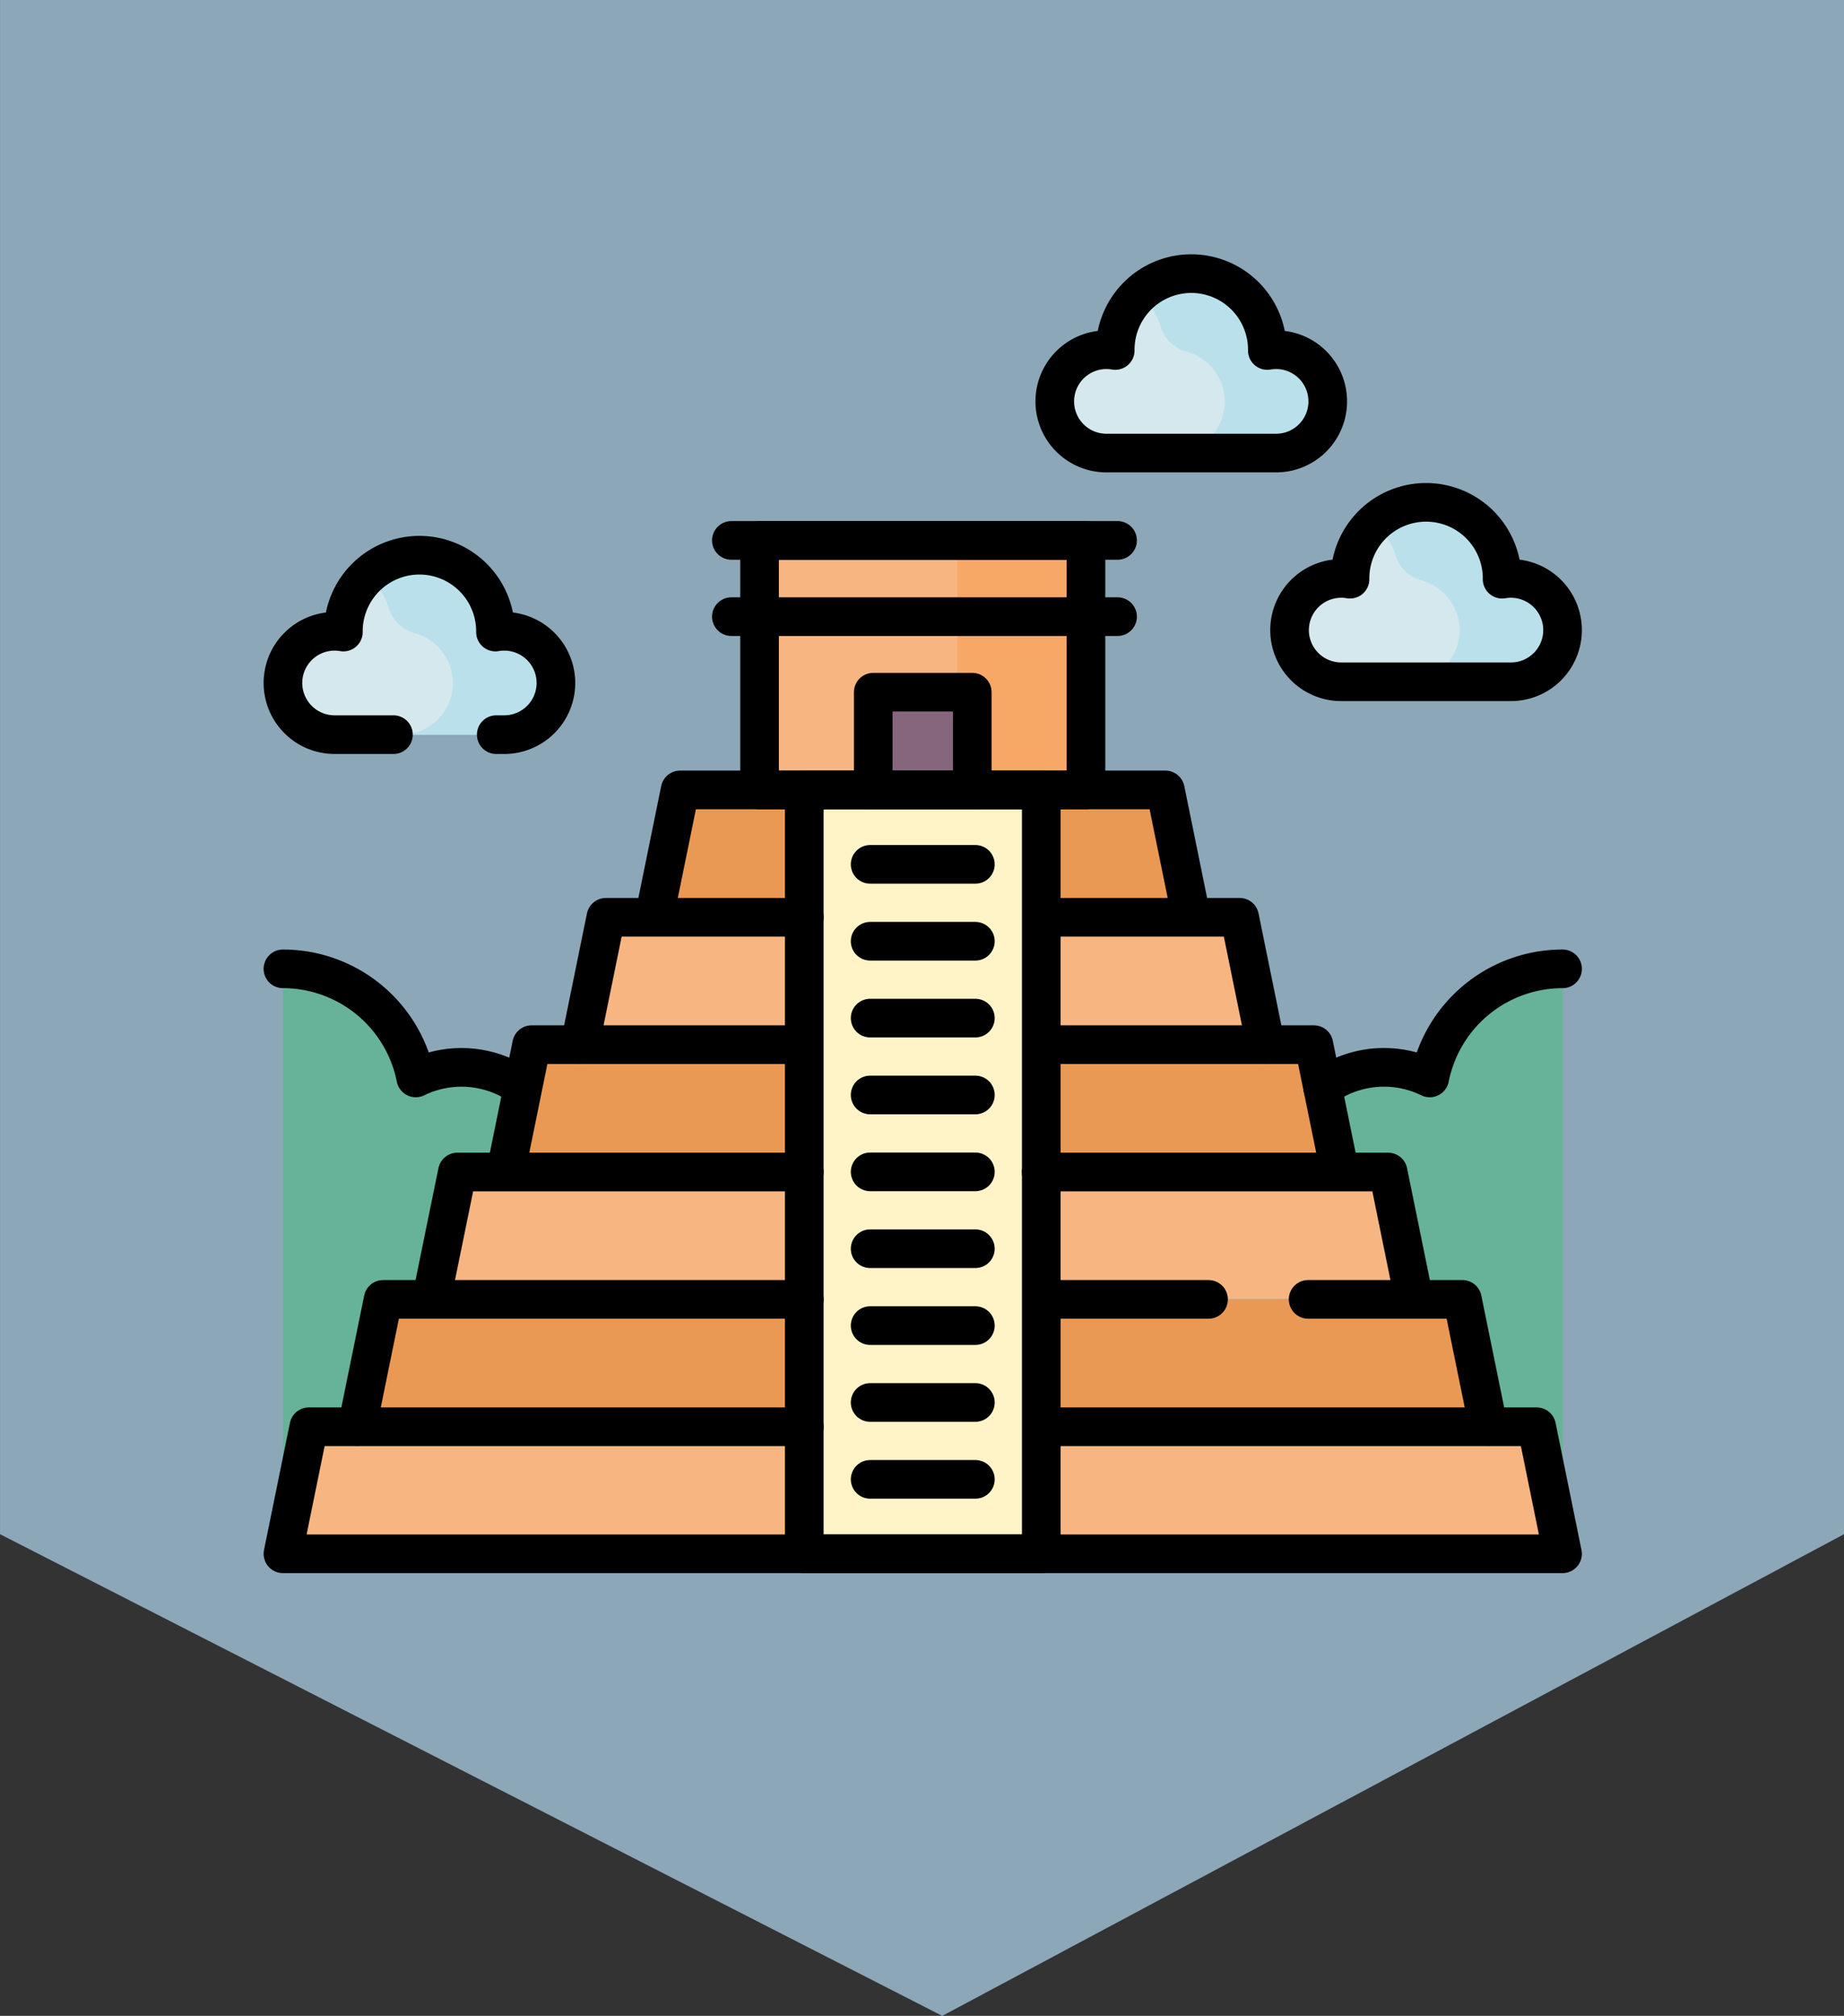 <svg xmlns="http://www.w3.org/2000/svg" xmlns:xlink="http://www.w3.org/1999/xlink" width="97.92" height="107" viewBox="0 0 97.92 107">
  <rect x="0" y="0" width="97.92" height="107" fill="#333333" stroke="none"/>
  <defs>
    <clipPath id="clip-path">
      <rect id="Rectángulo_403805" data-name="Rectángulo 403805" width="70" height="70" transform="translate(345.19 873)" fill="#fff" stroke="#707070" stroke-width="1"/>
    </clipPath>
    <clipPath id="clip-path-2">
      <path id="path3201" d="M0-70H70V0H0Z"/>
    </clipPath>
  </defs>
  <g id="Grupo_1103839" data-name="Grupo 1103839" transform="translate(-751.04 -872.498)">
    <g id="Grupo_1103278" data-name="Grupo 1103278" transform="translate(419.85 12.997)">
      <path id="Trazado_876162" data-name="Trazado 876162" d="M-17834.732-9565.178v97.92h81.432l25.568-50.035-25.568-47.885Z" transform="translate(-9136.067 18694.234) rotate(90)" fill="#8ca7b8"/>
      <g id="Enmascarar_grupo_1098691" data-name="Enmascarar grupo 1098691" clip-path="url(#clip-path)">
        <g id="g3195" transform="translate(345.19 943)">
          <g id="g3197">
            <g id="g3199" clip-path="url(#clip-path-2)">
              <g id="g3205" transform="translate(12.777 -44.505)">
                <path id="path3207" d="M0,0A2.742,2.742,0,0,0,2.742-2.742,2.742,2.742,0,0,0,0-5.485a2.763,2.763,0,0,0-.467.04c0-.013,0-.027,0-.04A4.039,4.039,0,0,0-4.5-9.524,4.039,4.039,0,0,0-8.544-5.485c0,.014,0,.027,0,.04a2.764,2.764,0,0,0-.467-.04,2.742,2.742,0,0,0-2.742,2.742A2.742,2.742,0,0,0-9.01,0Z" fill="#d5e8ed"/>
              </g>
              <g id="g3209" transform="translate(13.48 -49.894)">
                <path id="path3211" d="M0,0A2.653,2.653,0,0,0-1.169-.055c0-.014,0-.027,0-.04A4.039,4.039,0,0,0-5.207-4.135,4.024,4.024,0,0,0-7.942-3.068,4.047,4.047,0,0,1-6.833-1.333,1.967,1.967,0,0,0-5.5-.007L-5.469,0A2.773,2.773,0,0,1-3.432,2.531a2.742,2.742,0,0,1-2.74,2.858H-.7a2.742,2.742,0,0,0,2.74-2.858A2.773,2.773,0,0,0,0,0" fill="#bae1eb"/>
              </g>
              <g id="g3213" transform="translate(53.764 -59.451)">
                <path id="path3215" d="M0,0A2.742,2.742,0,0,0,2.742-2.742,2.742,2.742,0,0,0,0-5.485a2.766,2.766,0,0,0-.467.04c0-.013,0-.027,0-.04A4.039,4.039,0,0,0-4.5-9.524,4.039,4.039,0,0,0-8.544-5.485c0,.014,0,.027,0,.04a2.765,2.765,0,0,0-.467-.04,2.742,2.742,0,0,0-2.742,2.742A2.742,2.742,0,0,0-9.01,0Z" fill="#d5e8ed"/>
              </g>
              <g id="g3217" transform="translate(54.463 -64.841)">
                <path id="path3219" d="M0,0A2.655,2.655,0,0,0-1.166-.054c0-.014,0-.027,0-.04A4.039,4.039,0,0,0-5.2-4.134,4.024,4.024,0,0,0-7.938-3.067,4.048,4.048,0,0,1-6.827-1.325,1.95,1.95,0,0,0-5.5-.007L-5.469,0A2.772,2.772,0,0,1-3.428,2.527,2.742,2.742,0,0,1-6.168,5.39H-.7a2.742,2.742,0,0,0,2.74-2.863A2.772,2.772,0,0,0,0,0" fill="#bae1eb"/>
              </g>
              <g id="g3221" transform="translate(66.232 -47.311)">
                <path id="path3223" d="M0,0A2.742,2.742,0,0,0,2.742-2.742,2.742,2.742,0,0,0,0-5.485a2.763,2.763,0,0,0-.467.04c0-.013,0-.027,0-.04A4.039,4.039,0,0,0-4.5-9.524,4.039,4.039,0,0,0-8.544-5.485c0,.014,0,.027,0,.04a2.764,2.764,0,0,0-.467-.04,2.742,2.742,0,0,0-2.742,2.742A2.742,2.742,0,0,0-9.01,0Z" fill="#d5e8ed"/>
              </g>
              <g id="g3225" transform="translate(66.937 -52.7)">
                <path id="path3227" d="M0,0A2.656,2.656,0,0,0-1.171-.056c0-.014,0-.027,0-.04A4.039,4.039,0,0,0-5.209-4.135,4.024,4.024,0,0,0-7.944-3.069,4.047,4.047,0,0,1-6.833-1.327,1.945,1.945,0,0,0-5.505-.01l.037.01A2.773,2.773,0,0,1-3.433,2.533a2.743,2.743,0,0,1-2.74,2.855H-.7a2.743,2.743,0,0,0,2.74-2.855A2.773,2.773,0,0,0,0,0" fill="#bae1eb"/>
              </g>
              <g id="g3229" transform="translate(68.975 -32.074)">
                <path id="path3231" d="M0,0A7.192,7.192,0,0,0-7.053,5.79,5.512,5.512,0,0,0-9.48,5.23a5.537,5.537,0,0,0-5.537,5.537V31.048H0Z" fill="#66b399"/>
              </g>
              <g id="g3233" transform="translate(1.025 -32.074)">
                <path id="path3235" d="M0,0A7.192,7.192,0,0,1,7.053,5.79a5.538,5.538,0,0,1,7.963,4.977V31.048H0Z" fill="#66b399"/>
              </g>
              <g id="g3237" transform="translate(35 -7.769)">
                <path id="path3239" d="M0,0H-32.6l-1.376,6.744H33.975L32.6,0Z" fill="#f7b681"/>
              </g>
              <g id="g3241" transform="translate(65.032 -7.786)">
                <path id="path3243" d="M0,0-1.376-6.744H-58.688L-60.063,0H0Z" fill="#ea9955"/>
              </g>
              <g id="g3245" transform="translate(61.088 -14.546)">
                <path id="path3247" d="M0,0-1.376-6.744H-50.8L-52.177,0H0Z" fill="#f7b681"/>
              </g>
              <g id="g3249" transform="translate(57.145 -21.306)">
                <path id="path3251" d="M0,0-1.376-6.744h-41.54L-44.291,0H0Z" fill="#ea9955"/>
              </g>
              <g id="g3253" transform="translate(53.202 -28.067)">
                <path id="path3255" d="M0,0-1.376-6.744H-35.029L-36.4,0H0Z" fill="#f7b681"/>
              </g>
              <g id="g3257" transform="translate(49.259 -34.827)">
                <path id="path3259" d="M0,0-1.376-6.744H-27.143L-28.519,0H0Z" fill="#ea9955"/>
              </g>
              <path id="path3261" d="M43.666-41.571H26.334V-54.815H43.666Z" fill="#f7b681"/>
              <path id="path3263" d="M36.83-41.571h6.836V-54.815H36.83Z" fill="#f7a867"/>
              <path id="path3265" d="M37.629-40.7H32.371v-6.061h5.258Z" fill="#85667d"/>
              <path id="path3267" d="M41.292-1.025H28.708V-41.571H41.292Z" fill="#fff4c7"/>
              <g id="g3269" transform="translate(12.352 -44.505)">
                <path id="path3271" d="M0,0H.425A2.742,2.742,0,0,0,3.168-2.742,2.742,2.742,0,0,0,.425-5.485a2.75,2.75,0,0,0-.467.04c0-.014,0-.027,0-.04A4.039,4.039,0,0,0-4.079-9.524,4.039,4.039,0,0,0-8.118-5.485c0,.014,0,.027,0,.04a2.75,2.75,0,0,0-.467-.04,2.742,2.742,0,0,0-2.742,2.742A2.742,2.742,0,0,0-8.584,0H-5.46" fill="none" stroke="#000" stroke-linecap="round" stroke-linejoin="round" stroke-miterlimit="10" stroke-width="2.051"/>
              </g>
              <g id="g3273" transform="translate(53.764 -59.451)">
                <path id="path3275" d="M0,0A2.742,2.742,0,0,0,2.742-2.742,2.742,2.742,0,0,0,0-5.485a2.766,2.766,0,0,0-.467.04c0-.013,0-.027,0-.04A4.039,4.039,0,0,0-4.5-9.524,4.039,4.039,0,0,0-8.544-5.485c0,.014,0,.027,0,.04a2.765,2.765,0,0,0-.467-.04,2.742,2.742,0,0,0-2.742,2.742A2.742,2.742,0,0,0-9.01,0Z" fill="none" stroke="#000" stroke-linecap="round" stroke-linejoin="round" stroke-miterlimit="10" stroke-width="2.051"/>
              </g>
              <g id="g3277" transform="translate(66.232 -47.311)">
                <path id="path3279" d="M0,0A2.742,2.742,0,0,0,2.742-2.742,2.742,2.742,0,0,0,0-5.485a2.763,2.763,0,0,0-.467.04c0-.013,0-.027,0-.04A4.039,4.039,0,0,0-4.5-9.524,4.039,4.039,0,0,0-8.544-5.485c0,.014,0,.027,0,.04a2.764,2.764,0,0,0-.467-.04,2.742,2.742,0,0,0-2.742,2.742A2.742,2.742,0,0,0-9.01,0Z" fill="none" stroke="#000" stroke-linecap="round" stroke-linejoin="round" stroke-miterlimit="10" stroke-width="2.051"/>
              </g>
              <g id="g3281" transform="translate(68.975 -32.074)">
                <path id="path3283" d="M0,0A7.192,7.192,0,0,0-7.053,5.79,5.512,5.512,0,0,0-9.48,5.23a5.512,5.512,0,0,0-3.263,1.063" fill="none" stroke="#000" stroke-linecap="round" stroke-linejoin="round" stroke-miterlimit="10" stroke-width="2.051"/>
              </g>
              <g id="g3285" transform="translate(1.025 -32.074)">
                <path id="path3287" d="M0,0A7.192,7.192,0,0,1,7.053,5.79a5.541,5.541,0,0,1,5.522.386" fill="none" stroke="#000" stroke-linecap="round" stroke-linejoin="round" stroke-miterlimit="10" stroke-width="2.051"/>
              </g>
              <g id="g3289" transform="translate(28.708 -7.769)">
                <path id="path3291" d="M0,0H-26.307l-1.376,6.744H40.266L38.891,0H12.763" fill="none" stroke="#000" stroke-linecap="round" stroke-linejoin="round" stroke-miterlimit="10" stroke-width="2.051"/>
              </g>
              <g id="g3293" transform="translate(28.708 -14.529)">
                <path id="path3295" d="M0,0H-22.364L-23.74,6.744" fill="none" stroke="#000" stroke-linecap="round" stroke-linejoin="round" stroke-miterlimit="10" stroke-width="2.051"/>
              </g>
              <g id="g3297" transform="translate(50.176 -14.529)">
                <path id="path3299" d="M0,0H-8.7" fill="none" stroke="#000" stroke-linecap="round" stroke-linejoin="round" stroke-miterlimit="10" stroke-width="2.051"/>
              </g>
              <g id="g3301" transform="translate(65.032 -7.786)">
                <path id="path3303" d="M0,0-1.376-6.744H-9.569" fill="none" stroke="#000" stroke-linecap="round" stroke-linejoin="round" stroke-miterlimit="10" stroke-width="2.051"/>
              </g>
              <g id="g3305" transform="translate(28.708 -21.29)">
                <path id="path3307" d="M0,0H-18.421L-19.8,6.744" fill="none" stroke="#000" stroke-linecap="round" stroke-linejoin="round" stroke-miterlimit="10" stroke-width="2.051"/>
              </g>
              <g id="g3309" transform="translate(61.088 -14.546)">
                <path id="path3311" d="M0,0-1.376-6.744H-19.8" fill="none" stroke="#000" stroke-linecap="round" stroke-linejoin="round" stroke-miterlimit="10" stroke-width="2.051"/>
              </g>
              <g id="g3313" transform="translate(28.392 -28.05)">
                <path id="path3315" d="M0,0H-14.162l-1.376,6.744" fill="none" stroke="#000" stroke-linecap="round" stroke-linejoin="round" stroke-miterlimit="10" stroke-width="2.051"/>
              </g>
              <g id="g3317" transform="translate(57.145 -21.306)">
                <path id="path3319" d="M0,0-1.376-6.744H-15.537" fill="none" stroke="#000" stroke-linecap="round" stroke-linejoin="round" stroke-miterlimit="10" stroke-width="2.051"/>
              </g>
              <g id="g3321" transform="translate(28.708 -34.81)">
                <path id="path3323" d="M0,0H-10.535l-1.376,6.744" fill="none" stroke="#000" stroke-linecap="round" stroke-linejoin="round" stroke-miterlimit="10" stroke-width="2.051"/>
              </g>
              <g id="g3325" transform="translate(53.202 -28.067)">
                <path id="path3327" d="M0,0-1.376-6.744H-11.731" fill="none" stroke="#000" stroke-linecap="round" stroke-linejoin="round" stroke-miterlimit="10" stroke-width="2.051"/>
              </g>
              <g id="g3329" transform="translate(49.259 -34.827)">
                <path id="path3331" d="M0,0-1.376-6.744H-27.143L-28.519,0" fill="none" stroke="#000" stroke-linecap="round" stroke-linejoin="round" stroke-miterlimit="10" stroke-width="2.051"/>
              </g>
              <path id="path3333" d="M43.666-41.571H26.334V-54.815H43.666Z" fill="none" stroke="#000" stroke-linecap="round" stroke-linejoin="round" stroke-miterlimit="10" stroke-width="2.051"/>
              <path id="path3335" d="M37.629-41.571H32.371v-5.187h5.258Z" fill="none" stroke="#000" stroke-linecap="round" stroke-linejoin="round" stroke-miterlimit="10" stroke-width="2.051"/>
              <g id="g3337" transform="translate(32.206 -4.977)">
                <path id="path3339" d="M0,0H5.588" fill="none" stroke="#000" stroke-linecap="round" stroke-linejoin="round" stroke-miterlimit="10" stroke-width="2.051"/>
              </g>
              <g id="g3341" transform="translate(32.206 -9.057)">
                <path id="path3343" d="M0,0H5.588" fill="none" stroke="#000" stroke-linecap="round" stroke-linejoin="round" stroke-miterlimit="10" stroke-width="2.051"/>
              </g>
              <g id="g3345" transform="translate(32.206 -13.138)">
                <path id="path3347" d="M0,0H5.588" fill="none" stroke="#000" stroke-linecap="round" stroke-linejoin="round" stroke-miterlimit="10" stroke-width="2.051"/>
              </g>
              <g id="g3349" transform="translate(32.206 -17.218)">
                <path id="path3351" d="M0,0H5.588" fill="none" stroke="#000" stroke-linecap="round" stroke-linejoin="round" stroke-miterlimit="10" stroke-width="2.051"/>
              </g>
              <g id="g3353" transform="translate(32.206 -25.379)">
                <path id="path3355" d="M0,0H5.588" fill="none" stroke="#000" stroke-linecap="round" stroke-linejoin="round" stroke-miterlimit="10" stroke-width="2.051"/>
              </g>
              <g id="g3357" transform="translate(32.206 -29.459)">
                <path id="path3359" d="M0,0H5.588" fill="none" stroke="#000" stroke-linecap="round" stroke-linejoin="round" stroke-miterlimit="10" stroke-width="2.051"/>
              </g>
              <g id="g3361" transform="translate(32.206 -33.539)">
                <path id="path3363" d="M0,0H5.588" fill="none" stroke="#000" stroke-linecap="round" stroke-linejoin="round" stroke-miterlimit="10" stroke-width="2.051"/>
              </g>
              <g id="g3365" transform="translate(32.206 -37.62)">
                <path id="path3367" d="M0,0H5.588" fill="none" stroke="#000" stroke-linecap="round" stroke-linejoin="round" stroke-miterlimit="10" stroke-width="2.051"/>
              </g>
              <g id="g3369" transform="translate(24.837 -54.815)">
                <path id="path3371" d="M0,0H20.508" fill="none" stroke="#000" stroke-linecap="round" stroke-linejoin="round" stroke-miterlimit="10" stroke-width="2.051"/>
              </g>
              <g id="g3373" transform="translate(24.837 -50.768)">
                <path id="path3375" d="M0,0H20.508" fill="none" stroke="#000" stroke-linecap="round" stroke-linejoin="round" stroke-miterlimit="10" stroke-width="2.051"/>
              </g>
              <path id="path3377" d="M41.292-1.025H28.708V-41.571H41.292Z" fill="none" stroke="#000" stroke-linecap="round" stroke-linejoin="round" stroke-miterlimit="10" stroke-width="2.051"/>
              <g id="g3379" transform="translate(32.206 -21.298)">
                <path id="path3381" d="M0,0H5.588" fill="none" stroke="#000" stroke-linecap="round" stroke-linejoin="round" stroke-miterlimit="10" stroke-width="2.051"/>
              </g>
            </g>
          </g>
        </g>
      </g>
    </g>
  </g>
</svg>

